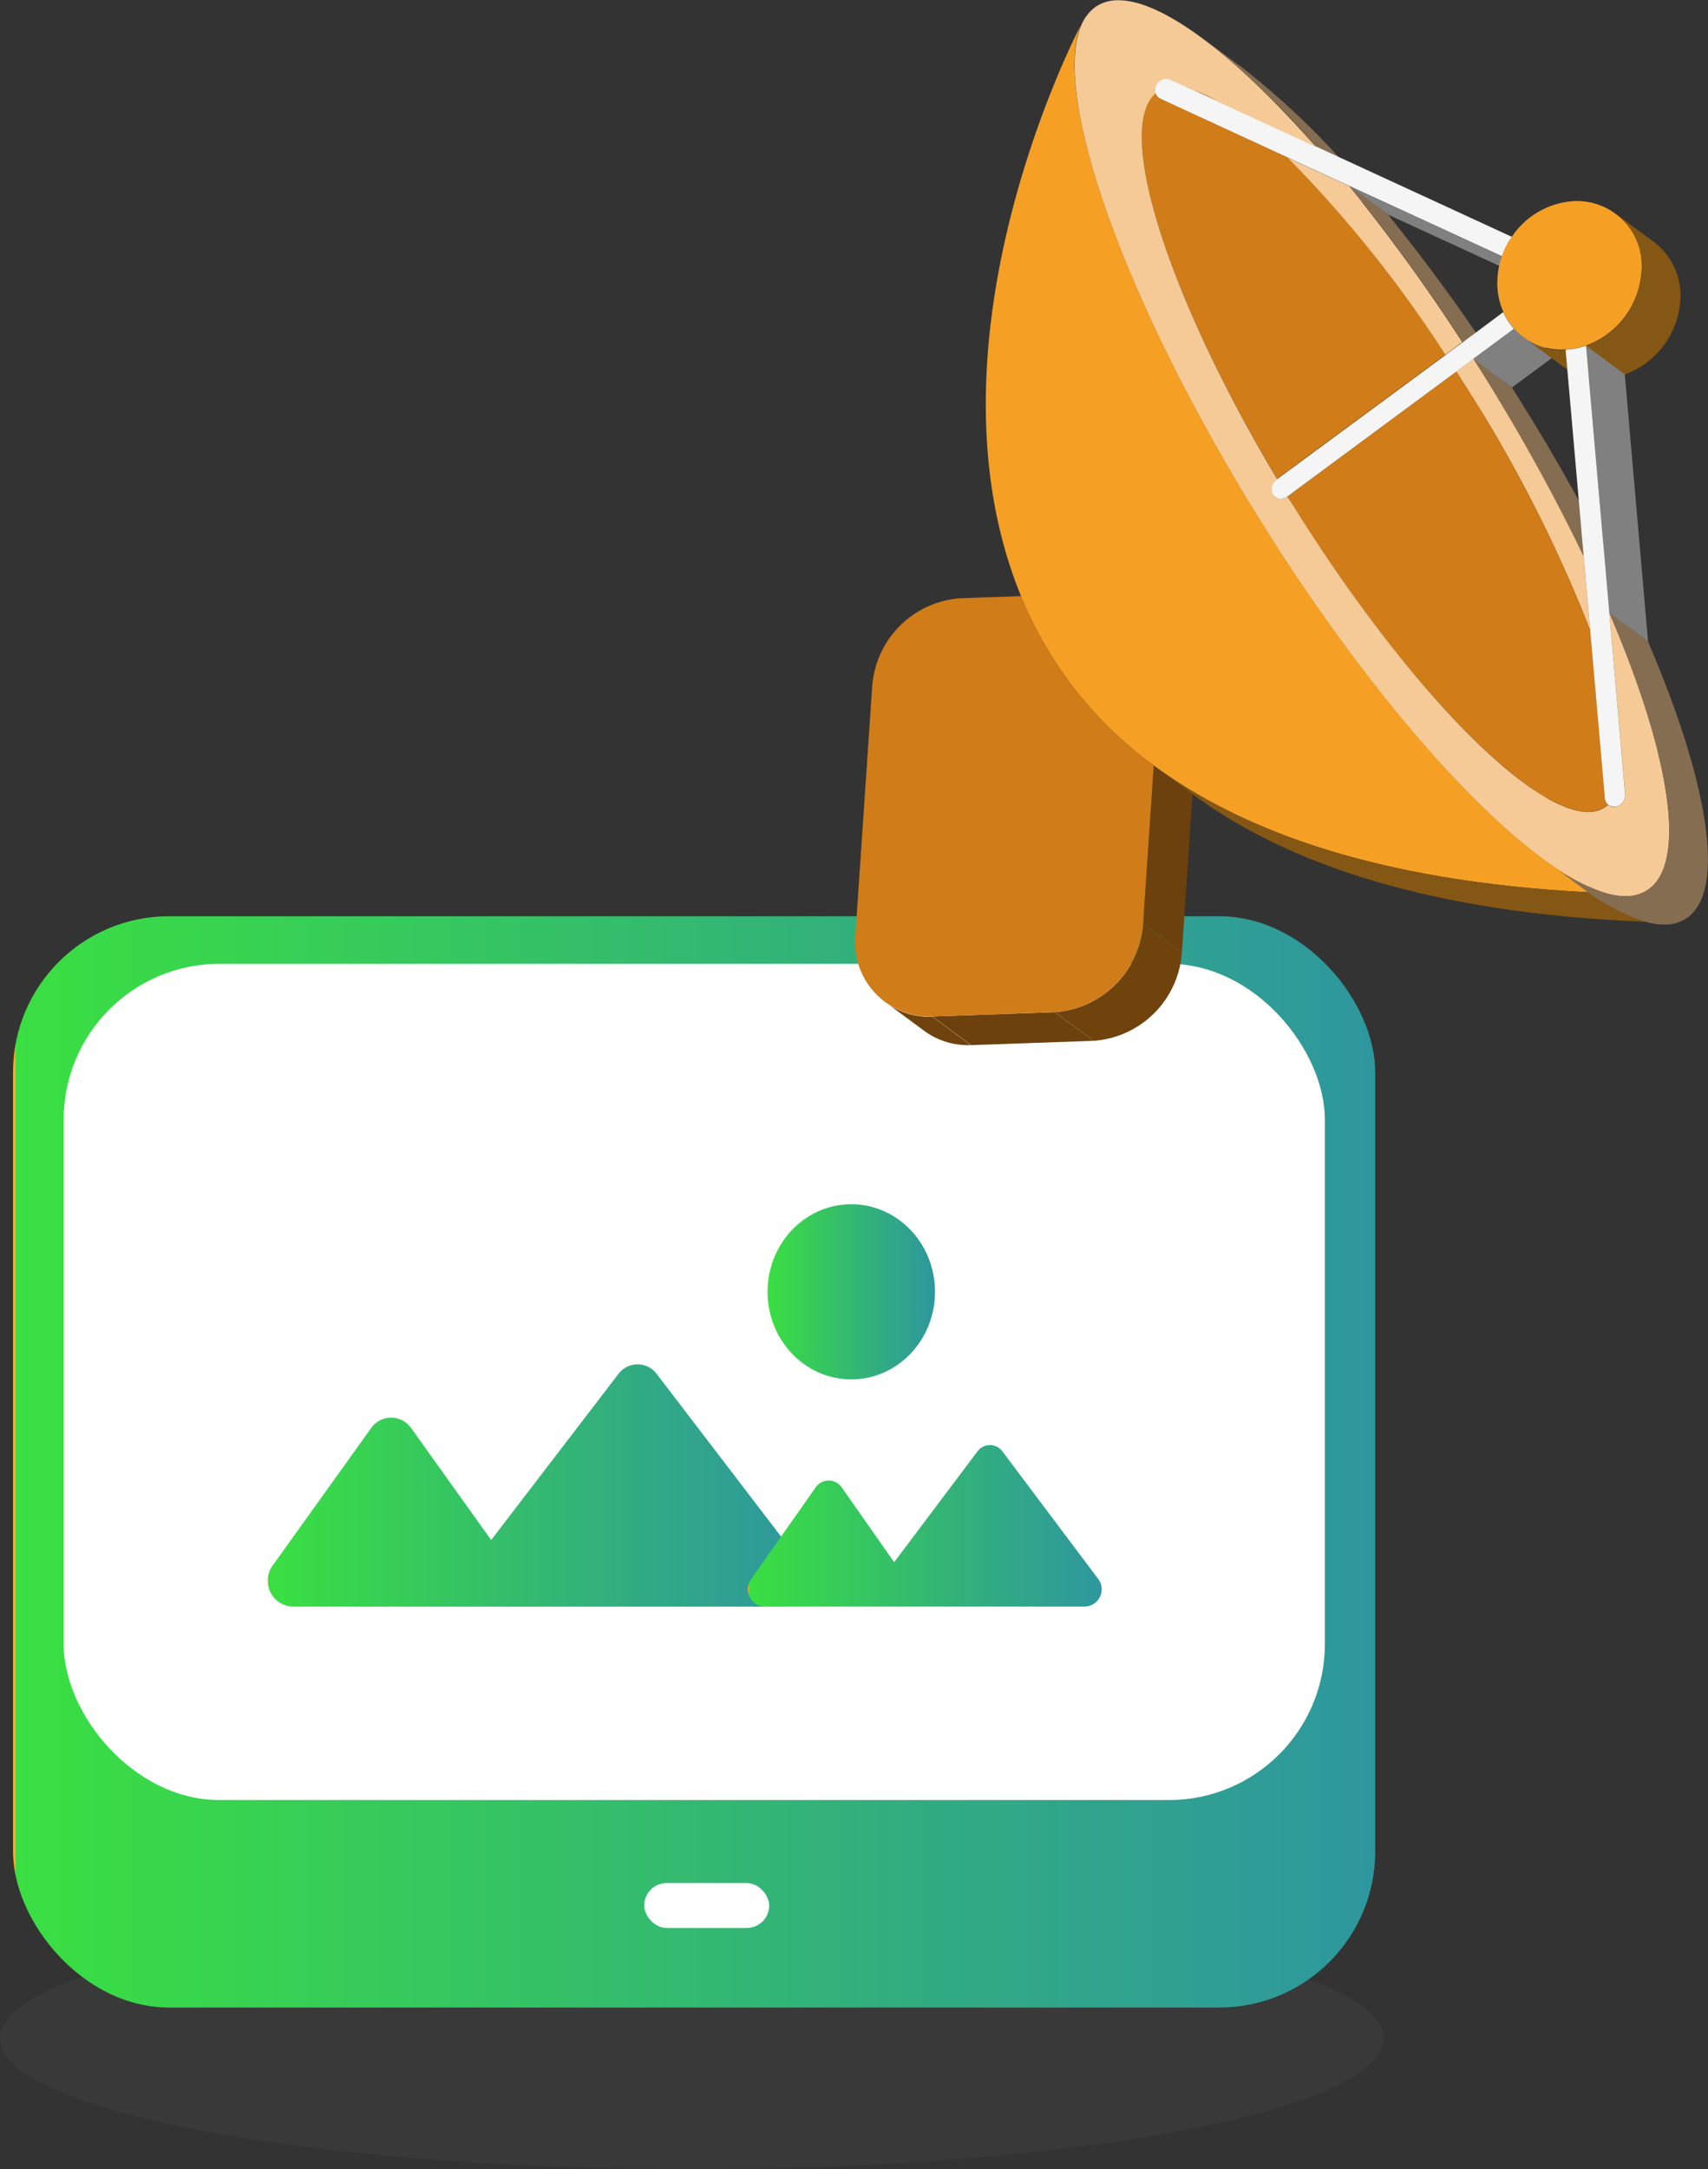<svg xmlns="http://www.w3.org/2000/svg" xmlns:xlink="http://www.w3.org/1999/xlink" width="35.776" height="45.422" viewBox="0 0 35.776 45.422"><rect x="0" y="0" width="35.776" height="45.422" fill="#333333" stroke="none"/><defs><style>.a{fill:none;}.b{opacity:0.8;}.c{fill:#424242;opacity:0.5;}.d{fill:url(#a);}.e{fill:#fff;}.f{isolation:isolate;}.g{clip-path:url(#e);}.h{fill:#856d51;}.i{clip-path:url(#f);}.j{clip-path:url(#g);}.k{fill:#70430d;}.l{clip-path:url(#h);}.m{fill:#858585;}.n{fill:#80694e;}.o{clip-path:url(#i);}.p{fill:#d07c18;}.q{fill:#6c410d;}.r{fill:gray;}.s{clip-path:url(#j);}.t{clip-path:url(#k);}.u{clip-path:url(#l);}.v{clip-path:url(#m);}.w{clip-path:url(#n);}.x{clip-path:url(#o);}.y{clip-path:url(#p);}.z{fill:#f5f5f5;}.aa{clip-path:url(#q);}.ab{clip-path:url(#r);}.ac{fill:#f5ca96;}.ad{clip-path:url(#s);}.ae{clip-path:url(#t);}.af{clip-path:url(#u);}.ag{clip-path:url(#v);}.ah{fill:#855714;}.ai{clip-path:url(#w);}.aj{clip-path:url(#x);}.ak{fill:#f5a025;}.al{clip-path:url(#y);}.am{clip-path:url(#z);}.an{clip-path:url(#aa);}.ao{clip-path:url(#ab);}.ap{clip-path:url(#ac);}.aq{clip-path:url(#ad);}.ar{clip-path:url(#ae);}.as{clip-path:url(#af);}.at{clip-path:url(#ag);}.au{clip-path:url(#ah);}.av{clip-path:url(#ai);}</style><linearGradient id="a" y1="0.5" x2="1" y2="0.5" gradientUnits="objectBoundingBox"><stop offset="0" stop-color="#ffa726"/><stop offset="0" stop-color="#c3bb31"/><stop offset="0" stop-color="#3adf41"/><stop offset="0.614" stop-color="#32b07c"/><stop offset="1" stop-color="#2e979e"/></linearGradient><clipPath id="e"><path class="a" d="M2101.857,1452.064l.812.6a.2.2,0,0,0-.089-.018.244.244,0,0,0-.2.135.232.232,0,0,0-.016.172l-.812-.6a.228.228,0,0,1,.016-.172.242.242,0,0,1,.2-.135A.2.2,0,0,1,2101.857,1452.064Z" transform="translate(-2101.539 -1452.046)"/></clipPath><clipPath id="f"><path class="a" d="M2101.219,1452.716l.812.6c-.861.745.26,4.253,2.549,8.081l-.812-.6C2101.48,1456.969,2100.359,1453.46,2101.219,1452.716Z" transform="translate(-2100.93 -1452.716)"/></clipPath><clipPath id="g"><path class="a" d="M2102.373,1453.321a.194.194,0,0,0,.07.1l-.812-.6a.2.2,0,0,1-.07-.1A3.662,3.662,0,0,1,2102.373,1453.321Z" transform="translate(-2101.56 -1452.716)"/></clipPath><clipPath id="h"><path class="a" d="M2102.524,1453.539l-.812-.605a.17.17,0,0,0,.031.019l.813.6A.2.2,0,0,1,2102.524,1453.539Z" transform="translate(-2101.712 -1452.934)"/></clipPath><clipPath id="i"><path class="a" d="M2103.77,1452.793l.813.6a2.671,2.671,0,0,0-.575-.265l-.812-.6A2.652,2.652,0,0,1,2103.77,1452.793Z" transform="translate(-2103.194 -1452.528)"/></clipPath><clipPath id="j"><path class="a" d="M2103.736,1450.224l.812.6a16.287,16.287,0,0,1,2.365,2.262l-.812-.6A16.266,16.266,0,0,0,2103.736,1450.224Z" transform="translate(-2103.736 -1450.224)"/></clipPath><clipPath id="k"><path class="a" d="M2107.787,1470.927a.245.245,0,0,0-.086.323l-.812-.6a.245.245,0,0,1,.086-.323Z" transform="translate(-2106.858 -1470.322)"/></clipPath><clipPath id="l"><path class="a" d="M2107.738,1471.631h0l-.812-.6h0l.406.3.053.04.053.04.052.039.152.113A.749.749,0,0,1,2107.738,1471.631Z" transform="translate(-2106.926 -1471.026)"/></clipPath><clipPath id="m"><path class="a" d="M2107.738,1471.631a.189.189,0,0,0,.046.05l-.813-.6a.2.2,0,0,1-.046-.05l.406.3.159.118.1.077.1.073A.387.387,0,0,1,2107.738,1471.631Z" transform="translate(-2106.926 -1471.026)"/></clipPath><clipPath id="n"><path class="a" d="M2107.838,1471.723l-.812-.6a.2.2,0,0,0,.124.037.233.233,0,0,0,.134-.05l.813.6a.235.235,0,0,1-.134.05A.2.2,0,0,1,2107.838,1471.723Z" transform="translate(-2107.026 -1471.106)"/></clipPath><clipPath id="o"><path class="a" d="M2108.385,1471.721c.068.1.131.2.195.3l-.812-.6c-.063-.1-.126-.2-.2-.3A7.216,7.216,0,0,1,2108.385,1471.721Z" transform="translate(-2107.573 -1471.116)"/></clipPath><clipPath id="p"><path class="a" d="M2090.049,1494.79l-.812-.6a1.545,1.545,0,0,0,.986.3l.812.6A1.546,1.546,0,0,1,2090.049,1494.79Z" transform="translate(-2089.237 -1494.185)"/></clipPath><clipPath id="q"><path class="a" d="M2118.4,1459.882a1.766,1.766,0,0,0-.207.406l-.812-.6a1.761,1.761,0,0,1,.207-.406Z" transform="translate(-2117.383 -1459.277)"/></clipPath><clipPath id="r"><path class="a" d="M2107.619,1455.664l.812.605a25.737,25.737,0,0,1,3.3,4.123l-.812-.6A25.747,25.747,0,0,0,2107.619,1455.664Z" transform="translate(-2107.619 -1455.664)"/></clipPath><clipPath id="s"><path class="a" d="M2110.412,1456.951l.812.6a37.567,37.567,0,0,1,2.371,3.268l-.812-.6A37.655,37.655,0,0,0,2110.412,1456.951Z" transform="translate(-2110.412 -1456.951)"/></clipPath><clipPath id="t"><path class="a" d="M2096.244,1476.265a8.228,8.228,0,0,0,2.781,3.546l-.813-.6a8.239,8.239,0,0,1-2.781-3.546A4.226,4.226,0,0,1,2096.244,1476.265Z" transform="translate(-2095.432 -1475.661)"/></clipPath><clipPath id="u"><path class="a" d="M2118.252,1463.3a1.351,1.351,0,0,0,.225.351l-.812-.6a1.356,1.356,0,0,1-.226-.351A4.44,4.44,0,0,1,2118.252,1463.3Z" transform="translate(-2117.44 -1462.696)"/></clipPath><clipPath id="v"><path class="a" d="M2119.173,1464.461l-.812-.6a1.343,1.343,0,0,0,.858.261h.023l.813.6h-.024A1.347,1.347,0,0,1,2119.173,1464.461Z" transform="translate(-2118.361 -1463.856)"/></clipPath><clipPath id="w"><path class="a" d="M2098.821,1490.615l.812.6a1.994,1.994,0,0,1-1.851,1.849l-.812-.6A2,2,0,0,0,2098.821,1490.615Z" transform="translate(-2096.969 -1490.615)"/></clipPath><clipPath id="x"><path class="a" d="M2121.328,1458.207l.812.6a1.405,1.405,0,0,1,.543,1.244,1.765,1.765,0,0,1-1.16,1.524,1.537,1.537,0,0,1-.428.084l-.812-.6a1.525,1.525,0,0,0,.428-.084,1.766,1.766,0,0,0,1.161-1.524A1.4,1.4,0,0,0,2121.328,1458.207Z" transform="translate(-2120.282 -1458.207)"/></clipPath><clipPath id="y"><path class="a" d="M2116.07,1464.836l.812.605.14.222a40.033,40.033,0,0,1,2.173,3.915l-.813-.6a39.838,39.838,0,0,0-2.172-3.915Z" transform="translate(-2116.07 -1464.836)"/></clipPath><clipPath id="z"><path class="a" d="M2115.295,1465.409l.812.6c.071.11.143.222.213.334a29.488,29.488,0,0,1,2.59,5.082l-.812-.6a29.379,29.379,0,0,0-2.59-5.081Q2115.4,1465.575,2115.295,1465.409Z" transform="translate(-2115.295 -1465.409)"/></clipPath><clipPath id="aa"><path class="a" d="M2108.811,1472.373a22.448,22.448,0,0,0,4.735,5.675l-.812-.6a22.441,22.441,0,0,1-4.736-5.676l.406.3.159.118.1.077.05.037A.715.715,0,0,1,2108.811,1472.373Z" transform="translate(-2107.998 -1471.768)"/></clipPath><clipPath id="ab"><path class="a" d="M2102.652,1460.731a27.269,27.269,0,0,0,5.8,6.934l-.812-.6a27.266,27.266,0,0,1-5.8-6.935c-2.861-4.56-4.432-8.933-3.848-10.469l.811.6-.405-.3-.405-.3,0-.009.813.6C2098.215,1451.781,2099.786,1456.162,2102.652,1460.731Z" transform="translate(-2097.872 -1449.648)"/></clipPath><clipPath id="ac"><path class="a" d="M2122.074,1484.876l.812.6a.19.19,0,0,0,.065.136l-.812-.6A.189.189,0,0,1,2122.074,1484.876Z" transform="translate(-2122.074 -1484.876)"/></clipPath><clipPath id="ad"><path class="a" d="M2120.528,1485.364a2.508,2.508,0,0,1-1.4-.626l-.812-.6a2.515,2.515,0,0,0,1.4.627.605.605,0,0,0,.344-.112.554.554,0,0,0,.047-.038l.813.6-.047.038A.608.608,0,0,1,2120.528,1485.364Z" transform="translate(-2118.316 -1484.133)"/></clipPath><clipPath id="ae"><path class="a" d="M2123.029,1485.777l.009.007-.812-.6-.01-.007C2122.461,1485.354,2122.792,1485.588,2123.029,1485.777Z" transform="translate(-2122.217 -1485.173)"/></clipPath><clipPath id="af"><path class="a" d="M2123.05,1485.794l-.812-.6a.2.2,0,0,0,.125.038l.03,0,.812.6-.03,0A.2.2,0,0,1,2123.05,1485.794Z" transform="translate(-2122.238 -1485.189)"/></clipPath><clipPath id="ag"><path class="a" d="M2122.77,1484.7l.813.6a.252.252,0,0,1-.195.261l-.812-.6A.251.251,0,0,0,2122.77,1484.7Z" transform="translate(-2122.576 -1484.696)"/></clipPath><clipPath id="ah"><path class="a" d="M2110.971,1486.06l.812.6c-4.473-.179-7.491-1.2-9.48-2.673l-.812-.6C2103.48,1484.859,2106.5,1485.88,2110.971,1486.06Z" transform="translate(-2101.491 -1483.386)"/></clipPath><clipPath id="ai"><path class="a" d="M2119.976,1482.15l-.812-.6a4.423,4.423,0,0,0,1.368.746,1.446,1.446,0,0,0,.437.06.8.8,0,0,0,.452-.147c.813-.59.427-2.862-.828-5.784l.812.6c1.254,2.922,1.641,5.194.827,5.784a.8.8,0,0,1-.452.146,1.445,1.445,0,0,1-.437-.06A4.431,4.431,0,0,1,2119.976,1482.15Z" transform="translate(-2119.164 -1476.42)"/></clipPath></defs><g class="b" transform="translate(0 39.952)"><ellipse class="c" cx="14.491" cy="2.735" rx="14.491" ry="2.735"/></g><g transform="translate(0.273 19.187)"><rect class="d" width="28.532" height="22.853" rx="3.267"/><rect class="e" width="26.418" height="17.512" rx="3.267" transform="translate(1.06 0.996)"/><g transform="translate(5.335 6.031)"><path class="d" d="M2064.052,1512.037l1.683,2.354,2.664-3.476a.5.5,0,0,1,.805,0l3.056,3.995a.54.54,0,0,1-.4.875h-10.286a.542.542,0,0,1-.413-.864l2.066-2.883A.511.511,0,0,1,2064.052,1512.037Z" transform="translate(-2061.055 -1507.359)"/><path class="d" d="M2084.934,1515.28l1.1,1.569,1.743-2.317a.324.324,0,0,1,.527,0l2,2.663a.361.361,0,0,1-.263.583h-6.73a.362.362,0,0,1-.271-.576l1.351-1.921A.331.331,0,0,1,2084.934,1515.28Z" transform="translate(-2072.913 -1509.353)"/><ellipse class="d" cx="1.754" cy="1.834" rx="1.754" ry="1.834" transform="translate(10.469)"/></g></g><g transform="translate(17.915)"><g class="f"><g class="f" transform="translate(6.274 1.644)"><g class="g"><g class="f"><path class="h" d="M2101.857,1452.064l.812.6a.2.2,0,0,0-.089-.018.244.244,0,0,0-.2.135.232.232,0,0,0-.016.172l-.812-.6a.228.228,0,0,1,.016-.172.242.242,0,0,1,.2-.135.2.2,0,0,1,.09.018" transform="translate(-2101.539 -1452.046)"/></g></g></g><g class="f" transform="translate(5.995 1.951)"><g class="i"><g class="f"><path class="h" d="M2101.219,1452.716l.812.6c-.861.745.26,4.253,2.549,8.081l-.812-.6c-2.288-3.828-3.409-7.337-2.549-8.081" transform="translate(-2100.93 -1452.716)"/></g></g></g><g class="f" transform="translate(6.284 1.951)"><g class="j"><g class="f"><path class="k" d="M2101.56,1452.716l.813.6a.194.194,0,0,0,.07.1l-.812-.6a.2.2,0,0,1-.07-.1" transform="translate(-2101.56 -1452.716)"/></g></g></g><g class="f" transform="translate(6.354 2.051)"><g class="l"><g class="f"><path class="m" d="M2101.743,1452.953l.813.6a.2.2,0,0,1-.031-.018l-.812-.605a.17.17,0,0,0,.031.019" transform="translate(-2101.712 -1452.934)"/></g></g></g><g transform="translate(6.593 1.662)"><path class="n" d="M2102.674,1452.288l.812.6-.441-.2-.812-.6Z" transform="translate(-2102.233 -1452.085)"/></g><g class="f" transform="translate(7.034 1.865)"><g class="o"><g class="f"><path class="h" d="M2103.77,1452.793l.813.6a2.671,2.671,0,0,0-.575-.265l-.812-.6a2.652,2.652,0,0,1,.575.265" transform="translate(-2103.194 -1452.528)"/></g></g></g><g transform="translate(7.034 1.865)"><path class="p" d="M2103.194,1452.528a2.652,2.652,0,0,1,.575.265Z" transform="translate(-2103.194 -1452.528)"/></g><g transform="translate(7.035 1.865)"><path class="q" d="M2103.77,1452.793l.812.6-.575-.265-.812-.6Z" transform="translate(-2103.195 -1452.528)"/></g><g transform="translate(6.385 2.07)"><path class="r" d="M2104.46,1454.209l.812.6-2.68-1.234-.812-.6Z" transform="translate(-2101.78 -1452.975)"/></g><g class="f" transform="translate(7.283 0.808)"><g class="s"><g class="f"><path class="h" d="M2103.736,1450.224l.812.6a16.287,16.287,0,0,1,2.365,2.262l-.812-.6a16.266,16.266,0,0,0-2.365-2.262" transform="translate(-2103.736 -1450.224)"/></g></g></g><g transform="translate(7.61 2.13)"><path class="n" d="M2106.487,1454.046l.812.6-2.038-.94-.812-.6Z" transform="translate(-2104.448 -1453.106)"/></g><g transform="translate(9.065 3.305)"><path class="r" d="M2108.9,1456.255l.812.6-1.282-.59-.812-.6Z" transform="translate(-2107.619 -1455.664)"/></g><g class="f" transform="translate(8.716 10.032)"><g class="t"><g class="f" transform="translate(0)"><path class="h" d="M2106.975,1470.322l.812.6a.245.245,0,0,0-.086.323.2.2,0,0,0,.046.05l-.812-.6a.2.2,0,0,1-.046-.049.245.245,0,0,1,.086-.323" transform="translate(-2106.858 -1470.322)"/></g></g></g><g class="f" transform="translate(8.747 10.356)"><g class="u"><g class="f" transform="translate(-0.031 -0.323)"><path class="h" d="M2106.975,1470.322l.812.6a.245.245,0,0,0-.086.323.2.2,0,0,0,.046.05l-.812-.6a.2.2,0,0,1-.046-.049.245.245,0,0,1,.086-.323" transform="translate(-2106.858 -1470.322)"/></g></g></g><g class="f" transform="translate(8.747 10.356)"><g class="v"><g class="f" transform="translate(-0.031 -0.323)"><path class="h" d="M2106.975,1470.322l.812.6a.245.245,0,0,0-.086.323.2.2,0,0,0,.046.05l-.812-.6a.2.2,0,0,1-.046-.049.245.245,0,0,1,.086-.323" transform="translate(-2106.858 -1470.322)"/></g></g></g><g class="f" transform="translate(8.793 10.392)"><g class="w"><g class="f"><path class="m" d="M2107.283,1471.106l.813.6a.235.235,0,0,1-.134.05.2.2,0,0,1-.124-.037l-.812-.6a.2.2,0,0,0,.124.037.233.233,0,0,0,.134-.05" transform="translate(-2107.026 -1471.106)"/></g></g></g><g class="f" transform="translate(9.044 10.397)"><g class="x"><g class="f"><path class="h" d="M2107.573,1471.116l.813.6c.068.1.131.2.195.3a22.446,22.446,0,0,0,4.736,5.675l-.812-.6a22.45,22.45,0,0,1-4.736-5.676c-.063-.1-.126-.2-.2-.3" transform="translate(-2107.573 -1471.116)"/></g></g></g><g class="f" transform="translate(0.628 20.985)"><g class="y"><g class="f"><path class="k" d="M2090.223,1494.485l.812.6a1.546,1.546,0,0,1-.985-.3l-.812-.6a1.545,1.545,0,0,0,.986.3" transform="translate(-2089.237 -1494.185)"/></g></g></g><g transform="translate(6.274 1.644)"><path class="z" d="M2101.768,1452.046a.2.2,0,0,1,.09.018l.441.2.576.266,2.038.939,4.105,1.893a1.781,1.781,0,0,0-.207.406l-3.2-1.473-1.282-.591-2.681-1.234a.194.194,0,0,1-.1-.119.228.228,0,0,1,.016-.172A.242.242,0,0,1,2101.768,1452.046Z" transform="translate(-2101.539 -1452.046)"/></g><g class="f" transform="translate(13.547 4.963)"><g class="aa"><g class="f"><path class="m" d="M2117.59,1459.277l.813.6a1.766,1.766,0,0,0-.207.406l-.812-.6a1.761,1.761,0,0,1,.207-.406" transform="translate(-2117.383 -1459.277)"/></g></g></g><g transform="translate(10.347 3.895)"><path class="r" d="M2113.612,1458.424l.812.6-3.2-1.474-.812-.6Z" transform="translate(-2110.412 -1456.951)"/></g><g class="f" transform="translate(9.065 3.305)"><g class="ab"><g class="f"><path class="k" d="M2107.619,1455.664l.812.605a25.737,25.737,0,0,1,3.3,4.123l-.812-.6a25.747,25.747,0,0,0-3.3-4.123" transform="translate(-2107.619 -1455.664)"/></g></g></g><g transform="translate(5.995 1.951)"><path class="p" d="M2104,1454.069a25.77,25.77,0,0,1,3.3,4.123l-3.528,2.6c-2.288-3.828-3.409-7.337-2.549-8.081a.194.194,0,0,0,.1.119Z" transform="translate(-2100.93 -1452.716)"/></g><g transform="translate(8.833 7.427)"><path class="q" d="M2110.641,1464.647l.812.6-3.528,2.6-.812-.6Z" transform="translate(-2107.113 -1464.647)"/></g><g transform="translate(12.361 7.163)"><path class="n" d="M2115.156,1464.071l.812.6-.357.264-.812-.6Z" transform="translate(-2114.798 -1464.071)"/></g><g transform="translate(9.065 3.305)"><path class="ac" d="M2110.914,1459.787a25.747,25.747,0,0,0-3.3-4.123l1.282.591a37.761,37.761,0,0,1,2.371,3.268Z" transform="translate(-2107.619 -1455.664)"/></g><g class="f" transform="translate(10.347 3.895)"><g class="ad"><g class="f"><path class="h" d="M2110.412,1456.951l.812.6a37.567,37.567,0,0,1,2.371,3.268l-.812-.6a37.655,37.655,0,0,0-2.371-3.268" transform="translate(-2110.412 -1456.951)"/></g></g></g><g class="f" transform="translate(3.471 12.483)"><g class="ae"><g class="f"><path class="k" d="M2095.432,1475.661l.813.6a8.228,8.228,0,0,0,2.781,3.546l-.813-.6a8.239,8.239,0,0,1-2.781-3.546" transform="translate(-2095.432 -1475.661)"/></g></g></g><g transform="translate(9.051 7.777)"><path class="r" d="M2111.125,1465.409l.813.6-3.538,2.615-.812-.6Z" transform="translate(-2107.587 -1465.409)"/></g><g transform="translate(12.589 7.515)"><path class="r" d="M2115.651,1464.837l.812.6-.355.263-.812-.6Z" transform="translate(-2115.295 -1464.837)"/></g><g transform="translate(8.715 6.532)"><path class="z" d="M2111.714,1462.7a1.362,1.362,0,0,0,.226.351l-.854.631-.355.263-3.538,2.615a.233.233,0,0,1-.134.05.19.19,0,0,1-.17-.087.238.238,0,0,1,.071-.312l.015-.011,3.528-2.6.358-.264Z" transform="translate(-2106.856 -1462.696)"/></g><g transform="translate(12.944 6.883)"><path class="r" d="M2116.924,1463.461l.812.6-.854.631-.812-.6Z" transform="translate(-2116.07 -1463.461)"/></g><g class="f" transform="translate(13.573 6.532)"><g class="af"><g class="f"><path class="m" d="M2117.44,1462.7l.813.6a1.351,1.351,0,0,0,.225.351l-.812-.6a1.356,1.356,0,0,1-.226-.351" transform="translate(-2117.44 -1462.696)"/></g></g></g><g transform="translate(1.614 21.196)"><path class="q" d="M2093.948,1494.643l.812.6-2.563.09-.812-.6Z" transform="translate(-2091.385 -1494.643)"/></g><g class="f" transform="translate(13.996 7.065)"><g class="ag"><g class="f"><path class="ah" d="M2119.243,1464.115l.813.6h-.024a1.347,1.347,0,0,1-.859-.261l-.812-.6a1.343,1.343,0,0,0,.858.261h.023" transform="translate(-2118.361 -1463.856)"/></g></g></g><g transform="translate(6.028 16.029)"><path class="q" d="M2101.227,1483.386l.813.6-.225,3.318-.812-.6Z" transform="translate(-2101.003 -1483.386)"/></g><g class="f" transform="translate(4.177 19.347)"><g class="ai"><g class="f"><path class="k" d="M2098.821,1490.615l.812.6a1.994,1.994,0,0,1-1.851,1.849l-.812-.6a2,2,0,0,0,1.852-1.849" transform="translate(-2096.969 -1490.615)"/></g></g></g><g transform="translate(0 12.483)"><path class="p" d="M2091.34,1475.661a8.241,8.241,0,0,0,2.781,3.546l-.224,3.318a2,2,0,0,1-1.852,1.849l-2.563.09a1.558,1.558,0,0,1-1.61-1.728l.351-5.185a1.994,1.994,0,0,1,1.851-1.845Z" transform="translate(-2087.869 -1475.661)"/></g><g class="f" transform="translate(14.878 4.472)"><g class="aj"><g class="f"><path class="ah" d="M2121.328,1458.207l.812.6a1.405,1.405,0,0,1,.543,1.244,1.765,1.765,0,0,1-1.16,1.524,1.537,1.537,0,0,1-.428.084l-.812-.6a1.525,1.525,0,0,0,.428-.084,1.766,1.766,0,0,0,1.161-1.524,1.4,1.4,0,0,0-.543-1.244" transform="translate(-2120.282 -1458.207)"/></g></g></g><g transform="translate(13.449 4.21)"><path class="ak" d="M2118.785,1457.637a1.356,1.356,0,0,1,1.4,1.5,1.767,1.767,0,0,1-1.16,1.524,1.539,1.539,0,0,1-.429.084h-.023a1.333,1.333,0,0,1-1.056-.442,1.375,1.375,0,0,1-.225-.351,1.5,1.5,0,0,1-.12-.712,1.669,1.669,0,0,1,.094-.452,1.772,1.772,0,0,1,.207-.406A1.688,1.688,0,0,1,2118.785,1457.637Z" transform="translate(-2117.169 -1457.636)"/></g><g class="f" transform="translate(12.944 7.514)"><g class="al"><g class="f"><path class="h" d="M2116.07,1464.836l.812.605.14.222a40.033,40.033,0,0,1,2.173,3.915l-.813-.6a39.838,39.838,0,0,0-2.172-3.915l-.14-.222" transform="translate(-2116.07 -1464.836)"/></g></g></g><g transform="translate(15.257 11.652)"><path class="n" d="M2121.108,1473.85l.812.6.135,1.542-.812-.6Z" transform="translate(-2121.108 -1473.85)"/></g><g class="f" transform="translate(12.588 7.777)"><g class="am"><g class="f"><path class="k" d="M2115.295,1465.409l.812.6c.071.11.143.222.213.334a29.488,29.488,0,0,1,2.59,5.082l-.812-.6a29.379,29.379,0,0,0-2.59-5.081q-.106-.169-.213-.335" transform="translate(-2115.295 -1465.409)"/></g></g></g><g transform="translate(12.588 7.514)"><path class="ac" d="M2115.508,1465.434q-.106-.169-.213-.335l.356-.263.141.222a39.838,39.838,0,0,1,2.172,3.915l.135,1.542A29.388,29.388,0,0,0,2115.508,1465.434Z" transform="translate(-2115.295 -1464.836)"/></g><g transform="translate(15.306 7.24)"><path class="r" d="M2121.216,1464.238l.812.6.487,5.591-.812-.6Z" transform="translate(-2121.216 -1464.238)"/></g><g class="f" transform="translate(9.239 10.696)"><g class="an"><g class="f" transform="translate(-0.195 -0.299)"><path class="h" d="M2107.573,1471.116l.813.6c.068.1.131.2.195.3a22.446,22.446,0,0,0,4.736,5.675l-.812-.6a22.45,22.45,0,0,1-4.736-5.676c-.063-.1-.126-.2-.2-.3" transform="translate(-2107.573 -1471.116)"/></g></g></g><g class="f" transform="translate(4.591 0.543)"><g class="ao"><g class="f"><path class="ah" d="M2098,1449.648l.813.6c-.594,1.528.977,5.91,3.844,10.479a27.269,27.269,0,0,0,5.8,6.934l-.812-.6a27.266,27.266,0,0,1-5.8-6.935c-2.867-4.569-4.438-8.951-3.844-10.478" transform="translate(-2097.872 -1449.648)"/></g></g></g><g transform="translate(15.392 13.194)"><path class="q" d="M2121.4,1477.209l.812.6.308,3.519-.812-.6Z" transform="translate(-2121.402 -1477.209)"/></g><g class="f" transform="translate(15.7 16.713)"><g class="ap"><g class="f"><path class="k" d="M2122.074,1484.876l.812.6a.19.19,0,0,0,.065.136l-.812-.6a.189.189,0,0,1-.066-.136" transform="translate(-2122.074 -1484.876)"/></g></g></g><g class="f" transform="translate(13.975 16.372)"><g class="aq"><g class="f"><path class="k" d="M2120.107,1484.61l.813.6-.047.038a.608.608,0,0,1-.344.111,2.509,2.509,0,0,1-1.4-.626l-.812-.6a2.515,2.515,0,0,0,1.4.627.605.605,0,0,0,.344-.112.554.554,0,0,0,.047-.038" transform="translate(-2118.316 -1484.133)"/></g></g></g><g transform="translate(9.051 7.777)"><path class="p" d="M2114.237,1474.344a.189.189,0,0,0,.066.136.5.5,0,0,1-.047.038.607.607,0,0,1-.344.112c-1.207.042-3.795-2.577-6.135-6.3l-.189-.3,3.538-2.615q.107.166.213.335a29.359,29.359,0,0,1,2.59,5.081Z" transform="translate(-2107.587 -1465.409)"/></g><g class="f" transform="translate(15.766 16.849)"><g class="ar"><g class="f"><path class="h" d="M2122.217,1485.173l.812.6.009.007-.812-.6-.01-.007" transform="translate(-2122.217 -1485.173)"/></g></g></g><g class="f" transform="translate(15.775 16.856)"><g class="as"><g class="f"><path class="m" d="M2122.393,1485.224l.812.6-.03,0a.2.2,0,0,1-.125-.038l-.812-.6a.2.2,0,0,0,.125.038l.03,0" transform="translate(-2122.238 -1485.189)"/></g></g></g><g transform="translate(15.794 12.831)"><path class="r" d="M2122.278,1476.42l.812.6.331,3.8-.812-.6Z" transform="translate(-2122.278 -1476.42)"/></g><g class="f" transform="translate(15.93 16.63)"><g class="at"><g class="f"><path class="m" d="M2122.77,1484.7l.813.6a.252.252,0,0,1-.195.261l-.812-.6a.251.251,0,0,0,.194-.261" transform="translate(-2122.576 -1484.696)"/></g></g></g><g transform="translate(14.878 7.24)"><path class="z" d="M2120.71,1464.238l.488,5.591.331,3.8a.251.251,0,0,1-.194.261l-.03,0a.2.2,0,0,1-.135-.045.19.19,0,0,1-.066-.136l-.308-3.519-.135-1.542-.379-4.328A1.534,1.534,0,0,0,2120.71,1464.238Z" transform="translate(-2120.282 -1464.238)"/></g><g transform="translate(4.596)"><path class="ac" d="M2109.08,1461.3c1.254,2.922,1.641,5.194.827,5.784a.8.8,0,0,1-.452.147,1.443,1.443,0,0,1-.437-.06c-1.648-.458-4.546-3.5-7.173-7.681-2.867-4.569-4.438-8.951-3.837-10.466a.9.9,0,0,1,.3-.408.8.8,0,0,1,.453-.146c.925-.033,2.464,1.131,4.173,3.069l-2.038-.94a2.665,2.665,0,0,0-.575-.266l-.441-.2a.193.193,0,0,0-.089-.018.242.242,0,0,0-.2.135.227.227,0,0,0-.016.172c-.861.744.261,4.253,2.549,8.081a.244.244,0,0,0-.086.323.192.192,0,0,0,.17.087.225.225,0,0,0,.127-.046c.069.1.132.2.195.3,2.341,3.725,4.928,6.344,6.135,6.3a.6.6,0,0,0,.344-.112.481.481,0,0,0,.047-.037.2.2,0,0,0,.135.045.256.256,0,0,0,.224-.264Z" transform="translate(-2097.882 -1448.464)"/></g><g transform="translate(2.734 0.543)"><path class="ak" d="M2095.806,1449.648c-.593,1.527.978,5.91,3.844,10.478,2.628,4.183,5.525,7.223,7.173,7.681-4.473-.179-7.491-1.2-9.48-2.674a8.239,8.239,0,0,1-2.781-3.546C2092.41,1456.324,2095.636,1449.982,2095.806,1449.648Z" transform="translate(-2093.825 -1449.648)"/></g><g class="f" transform="translate(6.253 16.029)"><g class="au"><g class="f"><path class="ah" d="M2110.971,1486.06l.812.6c-4.473-.179-7.491-1.2-9.48-2.673l-.812-.6c1.989,1.473,5.007,2.494,9.48,2.674" transform="translate(-2101.491 -1483.386)"/></g></g></g><g class="f" transform="translate(14.364 12.831)"><g class="av"><g class="f"><path class="h" d="M2120.593,1476.42l.812.6c1.254,2.922,1.641,5.194.827,5.784a.8.8,0,0,1-.452.146,1.445,1.445,0,0,1-.437-.06,4.431,4.431,0,0,1-1.368-.746l-.812-.6a4.423,4.423,0,0,0,1.368.746,1.446,1.446,0,0,0,.437.06.8.8,0,0,0,.452-.147c.813-.59.427-2.862-.828-5.784" transform="translate(-2119.164 -1476.42)"/></g></g></g></g></g><rect class="e" width="1.711" height="1.036" rx="0.518" transform="translate(13.903 34.838)"/><rect class="e" width="2.618" height="0.941" rx="0.47" transform="translate(13.494 39.433)"/></svg>